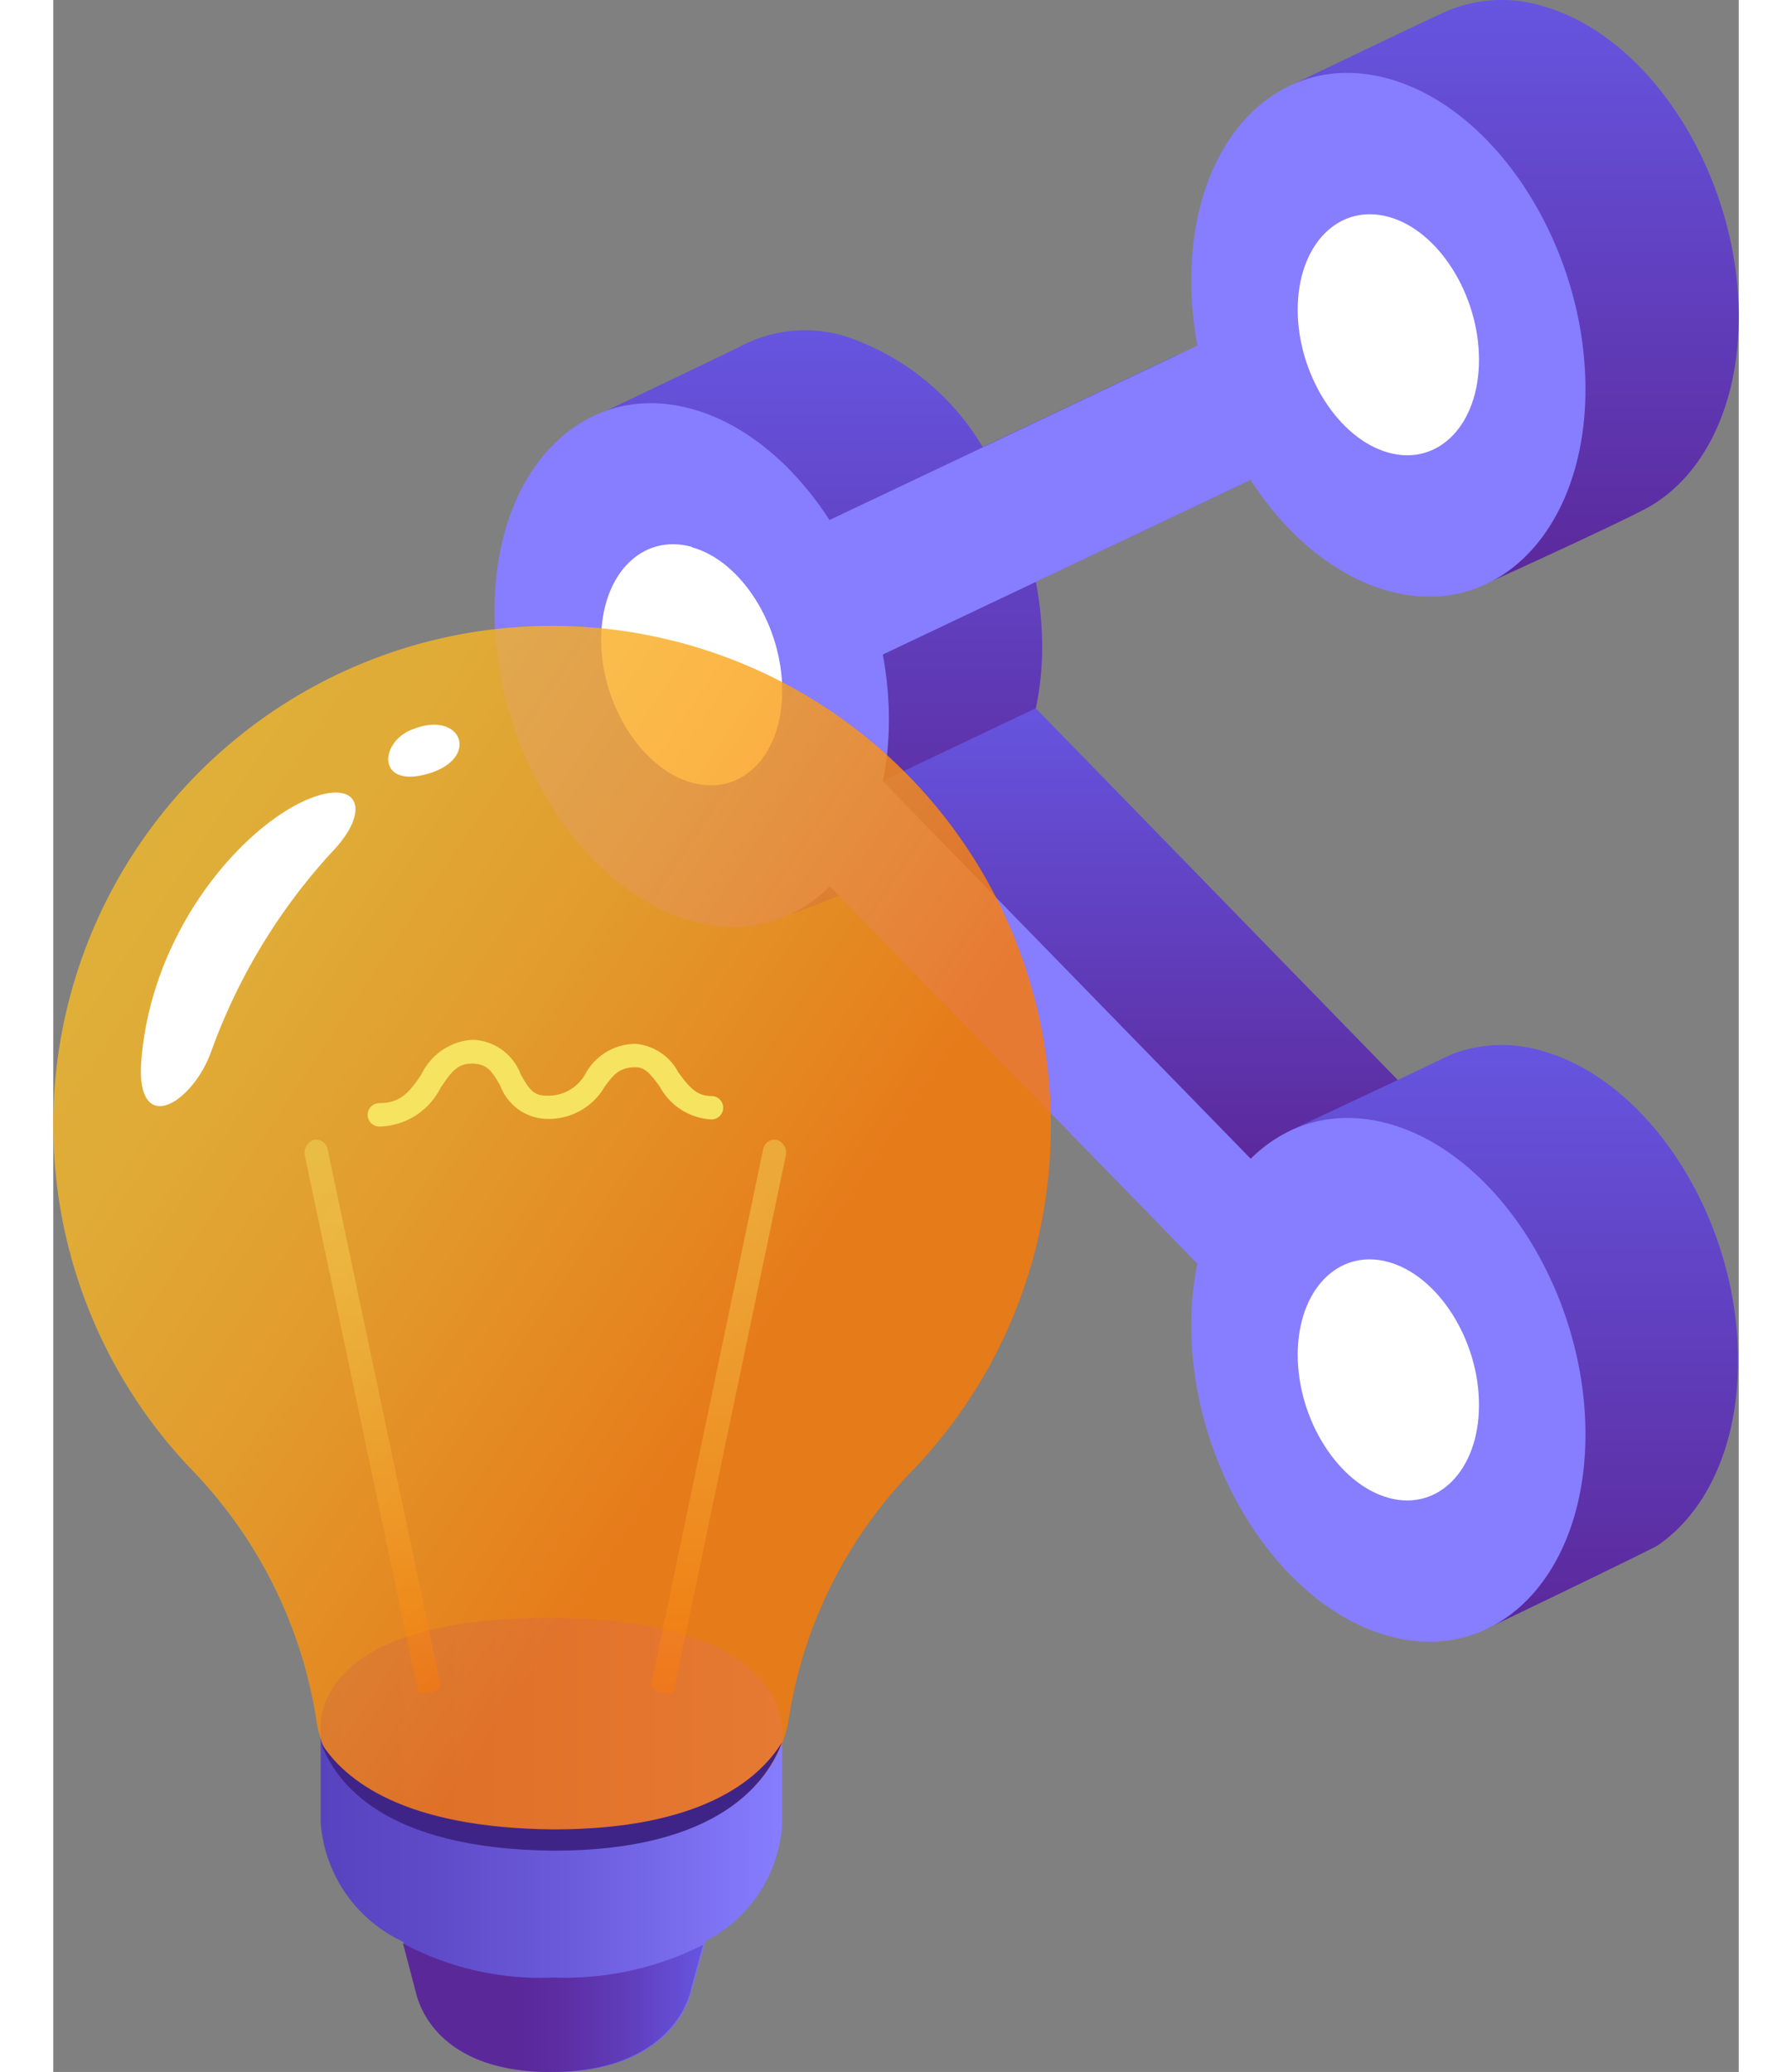 <svg xmlns="http://www.w3.org/2000/svg" width="109" height="126"  xmlns:xlink="http://www.w3.org/1999/xlink" viewBox="0 0 87.86 107.98"><rect x="0" y="0" width="87.86" height="107.98" fill="#808080" stroke="none"/><defs><style>.cls-1{fill:url(#linear-gradient);}.cls-2{fill:url(#linear-gradient-2);}.cls-3{fill:url(#linear-gradient-3);}.cls-4{fill:url(#linear-gradient-4);}.cls-5{fill:#867dff;}.cls-6{fill:#fff;}.cls-7{fill:url(#linear-gradient-5);}.cls-8{fill:url(#linear-gradient-6);}.cls-9{opacity:0.8;fill:url(#linear-gradient-7);}.cls-10{fill:#3f2487;}.cls-11,.cls-12{opacity:0.4;}.cls-11{fill:url(#linear-gradient-8);}.cls-12{fill:url(#linear-gradient-9);}.cls-13{fill:#f6e461;}</style><linearGradient id="linear-gradient" x1="54.52" y1="60.95" x2="54.52" y2="36.59" gradientUnits="userSpaceOnUse"><stop offset="0" stop-color="#5b289a"/><stop offset="1" stop-color="#6655e0"/></linearGradient><linearGradient id="linear-gradient-2" x1="45.73" y1="46.92" x2="45.73" y2="17.22" xlink:href="#linear-gradient"/><linearGradient id="linear-gradient-3" x1="74.57" y1="84.85" x2="74.57" y2="54.46" xlink:href="#linear-gradient"/><linearGradient id="linear-gradient-4" x1="75.51" y1="30.43" x2="75.51" y2="0" xlink:href="#linear-gradient"/><linearGradient id="linear-gradient-5" x1="13.92" y1="96.13" x2="38.01" y2="96.13" gradientUnits="userSpaceOnUse"><stop offset="0" stop-color="#5843bf"/><stop offset="0.23" stop-color="#5e4ac7"/><stop offset="0.58" stop-color="#6d5edd"/><stop offset="1" stop-color="#867dff"/></linearGradient><linearGradient id="linear-gradient-6" x1="18.23" y1="104.63" x2="33.91" y2="104.63" gradientUnits="userSpaceOnUse"><stop offset="0.39" stop-color="#5b289a"/><stop offset="0.52" stop-color="#5c2da2"/><stop offset="0.73" stop-color="#603cb9"/><stop offset="0.99" stop-color="#6654de"/><stop offset="1" stop-color="#6655e0"/></linearGradient><linearGradient id="linear-gradient-7" x1="1.62" y1="47.58" x2="44.92" y2="76.62" gradientUnits="userSpaceOnUse"><stop offset="0" stop-color="#f6bc27"/><stop offset="0.17" stop-color="#f7b523"/><stop offset="0.42" stop-color="#faa218"/><stop offset="0.72" stop-color="#fe8306"/><stop offset="0.8" stop-color="#ff7900"/></linearGradient><linearGradient id="linear-gradient-8" x1="16.65" y1="59.39" x2="16.65" y2="88.25" gradientUnits="userSpaceOnUse"><stop offset="0" stop-color="#f6e461"/><stop offset="0.16" stop-color="#f7dd5b"/><stop offset="0.39" stop-color="#f8ca49"/><stop offset="0.66" stop-color="#fbaa2d"/><stop offset="0.96" stop-color="#ff7f05"/><stop offset="1" stop-color="#ff7900"/></linearGradient><linearGradient id="linear-gradient-9" x1="34.7" y1="59.39" x2="34.7" y2="88.25" xlink:href="#linear-gradient-8"/></defs><title>Ресурс 1</title><g id="Слой_2" data-name="Слой 2"><g id="Layer_2" data-name="Layer 2"><path class="cls-1" d="M50.9,36.59l-7.76,3.88-4.58,7.14c1.28-.47,5-1.91,5.82-2.68L60.13,61l2.32-.56,3.83-.91,4.2-2.84Z"/><path class="cls-2" d="M43.05,40.79l8.17-3.88a15.58,15.58,0,0,0,.33-3.21,18.37,18.37,0,0,0-.33-3.39l12.2-5.78-4.8-6.05L48.45,23.3a13.15,13.15,0,0,0-7.18-5.78,7.18,7.18,0,0,0-5.41.51C35.25,18.35,28,21.8,28,21.8A8.8,8.8,0,0,1,31,28c0,6.21,5.06,16,6.65,18.89Z"/><path class="cls-3" d="M77.58,54.76a7.34,7.34,0,0,0-4.51.12c-.07,0-1.38.65-3,1.41l-5.63,2.65-3.19,3.19,1.46,1.48c-.21,1,4.55.53,4.55,1.67,0,7.36,7.53,19.57,7.53,19.57s8.54-4.1,8.86-4.32c2.53-1.74,4.17-5.19,4.17-9.58C87.86,63.59,83.25,56.33,77.58,54.76Z"/><path class="cls-4" d="M67.63,14.21l-4.46,2.11,2.67,7.06,4.57-2.17a67.89,67.89,0,0,1,4.26,9.22s6.88-3.12,8.49-4c2.82-1.6,4.7-5.22,4.7-9.91C87.86,9.12,83.25,1.86,77.58.3a7.3,7.3,0,0,0-4.89.26c-.8.34-8.22,3.91-8.22,3.91a9.31,9.31,0,0,1,2.83,6.35A19.28,19.28,0,0,0,67.63,14.21Z"/><polygon class="cls-5" points="68.21 74.65 27.74 33.13 68.21 13.95 70.98 20.95 38.84 36.2 70.98 69.17 68.21 74.65"/><ellipse class="cls-6" cx="69.6" cy="17.45" rx="7.16" ry="10.21" transform="translate(-1.99 22.26) rotate(-17.92)"/><path class="cls-5" d="M69.6,30.8C63.93,29.24,59.32,22,59.32,14.61S63.93,2.53,69.6,4.1s10.27,8.82,10.27,16.18S75.26,32.36,69.6,30.8Zm0-19.5c-2.61-.71-4.73,1.46-4.73,4.84S67,22.87,69.6,23.59s4.72-1.45,4.72-4.84S72.2,12,69.6,11.3Z"/><ellipse class="cls-6" cx="33.29" cy="34.66" rx="7.16" ry="10.21" transform="translate(-9.05 11.93) rotate(-17.92)"/><path class="cls-5" d="M33.29,48C27.62,46.45,23,39.19,23,31.83s4.61-12.08,10.28-10.52S43.56,30.14,43.56,37.5,39,49.58,33.29,48Zm0-19.5c-2.61-.72-4.73,1.45-4.73,4.84s2.12,6.73,4.73,7.45S38,39.36,38,36,35.9,29.24,33.29,28.52Z"/><ellipse class="cls-6" cx="69.6" cy="71.91" rx="7.16" ry="10.21" transform="translate(-18.75 24.91) rotate(-17.92)"/><path class="cls-5" d="M69.6,85.26c-5.67-1.56-10.28-8.82-10.28-16.18S63.93,57,69.6,58.56s10.27,8.82,10.27,16.19S75.26,86.83,69.6,85.26Zm0-19.49c-2.61-.72-4.73,1.45-4.73,4.84S67,77.34,69.6,78.06s4.72-1.46,4.72-4.84S72.2,66.49,69.6,65.77Z"/><path class="cls-7" d="M38,90.35V95a7.37,7.37,0,0,1-4,6.17L33.2,104c-.2.76-1.53,4-7.22,4s-6.83-3.24-7-4l-.73-2.8A7.45,7.45,0,0,1,13.94,95V90.32s-.94-6,11.86-6S38,90.35,38,90.35Z"/><path class="cls-8" d="M26.08,103.06a15.17,15.17,0,0,1-7.85-1.78l.71,2.7c.21.76,1.35,4,7,4s7-3.24,7.22-4l.71-2.62A16,16,0,0,1,26.08,103.06Z"/><path class="cls-9" d="M52,58.72a25.85,25.85,0,0,1-7.29,18,23.79,23.79,0,0,0-6.38,12.93c-.16,1-1.34,6.76-12.21,6.76-11.17-.1-12.25-5.68-12.4-6.74a24.11,24.11,0,0,0-6.43-13A26,26,0,1,1,52,58.72Z"/><path class="cls-10" d="M26.08,95.34c-7.83-.07-10.89-2.57-12.12-4.51.72,2,3.2,5.54,12.12,5.62,8.68,0,11.17-3.65,11.91-5.65C36.76,92.78,33.72,95.34,26.08,95.34Z"/><path class="cls-11" d="M19,88.11,13.12,60.25a.72.72,0,0,1,.45-.84.61.61,0,0,1,.74.51l5.87,27.86C20.26,88.15,19.06,88.43,19,88.11Z"/><path class="cls-12" d="M31.17,87.78,37,59.92a.61.61,0,0,1,.73-.51.7.7,0,0,1,.45.84L32.35,88.11C32.28,88.43,31.09,88.15,31.17,87.78Z"/><path class="cls-13" d="M17,58.71a.61.61,0,1,1,0-1.22c1.17,0,1.63-.67,2.2-1.51a3.16,3.16,0,0,1,2.65-1.79A2.77,2.77,0,0,1,24.37,56c.42.74.65,1.1,1.33,1.1a2.21,2.21,0,0,0,2.07-1.19,3,3,0,0,1,2.59-1.51,2.8,2.8,0,0,1,2.23,1.5c.56.75.94,1.22,1.72,1.22a.61.61,0,0,1,0,1.22,3.26,3.26,0,0,1-2.7-1.72c-.47-.64-.76-1-1.25-1-.86,0-1.16.4-1.61,1a3.36,3.36,0,0,1-3.05,1.69,2.65,2.65,0,0,1-2.39-1.71c-.43-.77-.7-1.17-1.48-1.17s-1.09.45-1.64,1.26A3.65,3.65,0,0,1,17,58.71Z"/><path class="cls-6" d="M13.52,41.56c-3.29,1.21-8.3,6.54-8.92,13.6-.37,4.22,2.7,2.38,3.67-.46a30.79,30.79,0,0,1,6.28-10.32C16.52,42.32,16,40.65,13.52,41.56Z"/><path class="cls-6" d="M18.75,38c-1.76.64-1.92,3.12.8,2.32S21.3,37,18.75,38Z"/></g></g></svg>